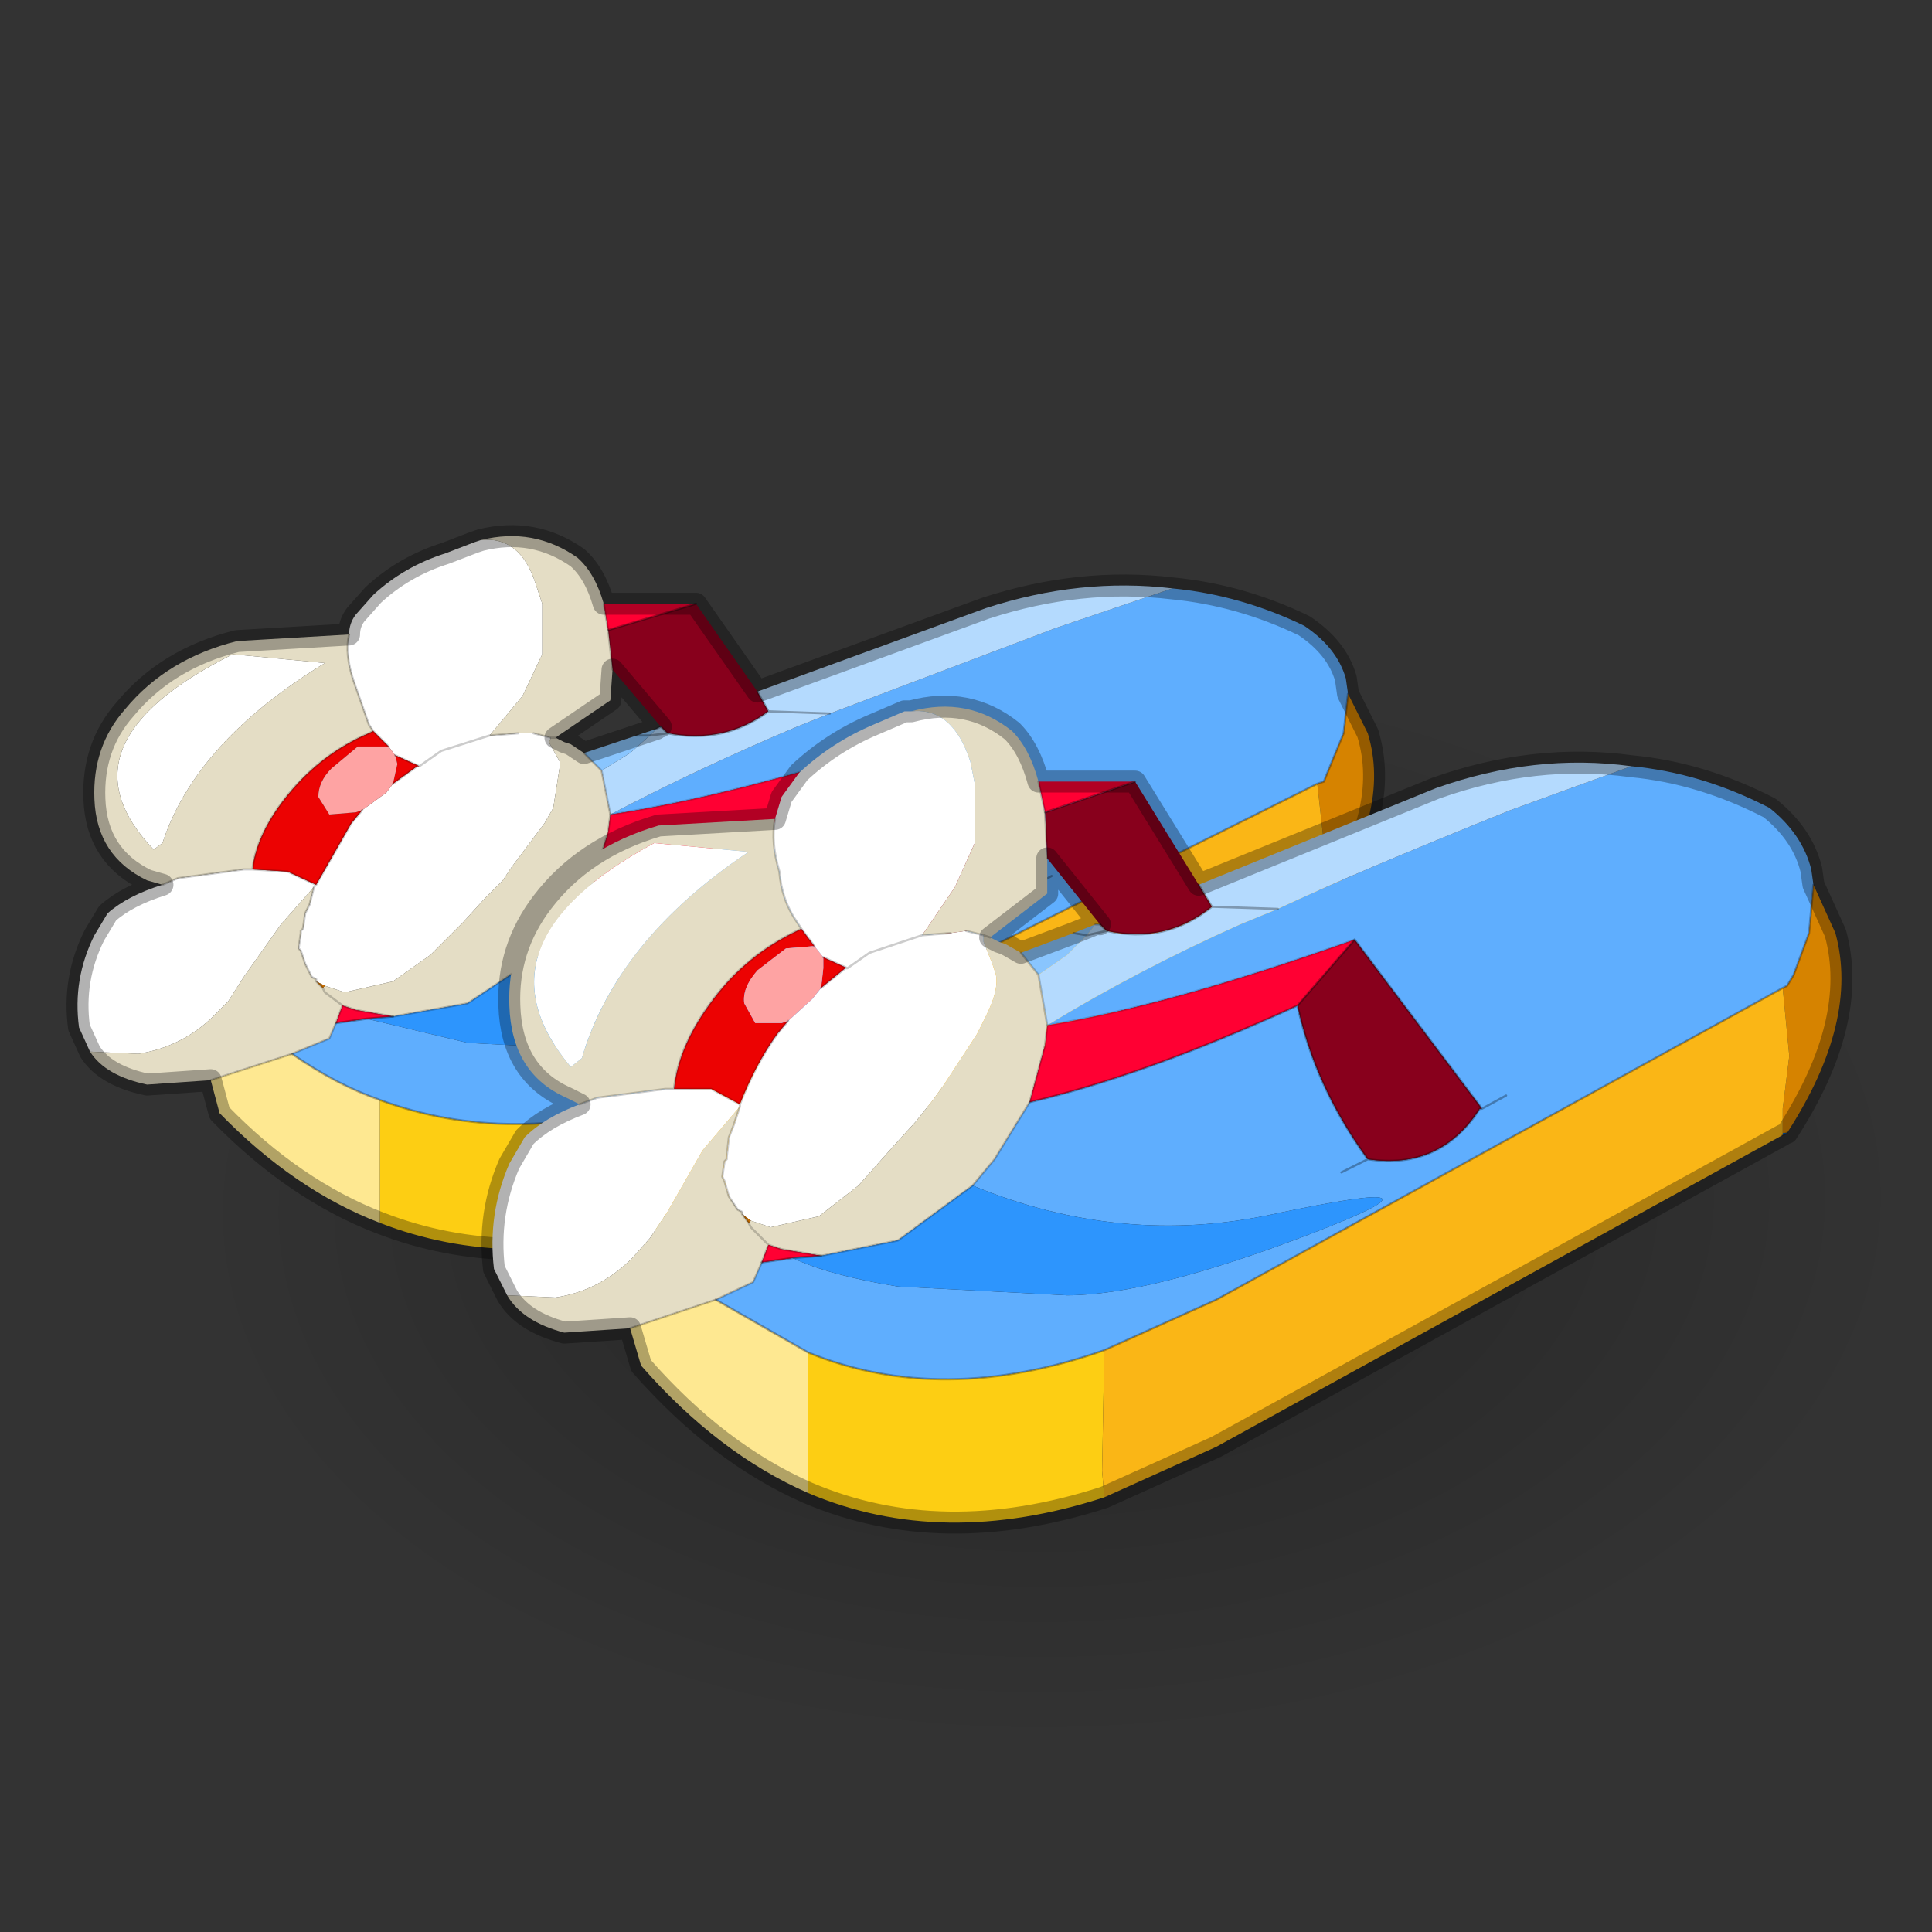 <?xml version="1.0" encoding="UTF-8" standalone="no"?>
<svg xmlns:xlink="http://www.w3.org/1999/xlink" height="440.0px" width="440.0px" xmlns="http://www.w3.org/2000/svg">
  <rect width="100%" height="100%" fill="#333333" stroke="none"/>
  <g transform="matrix(10.0, 0.0, 0.0, 10.0, 0.0, 0.0)">
    <use height="44.0" transform="matrix(1.0, 0.0, 0.0, 1.0, 0.0, 0.0)" width="44.0" xlink:href="#shape0"/>
    <use height="82.7" transform="matrix(-0.467, 0.007, 0.004, 0.294, 43.1, 15.0)" width="82.7" xlink:href="#sprite0"/>
    <use height="23.0" transform="matrix(1.0, 0.0, 0.0, 1.0, 1.5, 11.95)" width="40.7" xlink:href="#shape2"/>
  </g>
  <defs>
    <g id="shape0" transform="matrix(1.0, 0.0, 0.0, 1.0, 0.0, 0.0)">
      <path d="M44.0 44.0 L0.0 44.0 0.0 0.0 44.0 0.0 44.0 44.0" fill="#43adca" fill-opacity="0.0" fill-rule="evenodd" stroke="none"/>
    </g>
    <g id="sprite0" transform="matrix(1.0, 0.0, 0.0, 1.0, 0.0, 0.0)">
      <use height="82.7" transform="matrix(1.0, 0.0, 0.0, 1.0, 0.0, 0.0)" width="82.7" xlink:href="#shape1"/>
    </g>
    <g id="shape1" transform="matrix(1.0, 0.0, 0.0, 1.0, 0.0, 0.0)">
      <path d="M70.6 12.1 Q82.7 24.2 82.7 41.35 82.7 58.5 70.6 70.6 58.5 82.7 41.35 82.7 24.2 82.7 12.1 70.6 0.0 58.5 0.0 41.35 0.0 24.2 12.1 12.1 24.2 0.0 41.35 0.0 58.5 0.0 70.6 12.1" fill="url(#gradient0)" fill-rule="evenodd" stroke="none"/>
    </g>
    <radialGradient cx="0" cy="0" gradientTransform="matrix(0.051, 0.0, 0.0, 0.051, 41.35, 41.35)" gradientUnits="userSpaceOnUse" id="gradient0" r="819.2" spreadMethod="pad">
      <stop offset="0.0" stop-color="#000000" stop-opacity="0.302"/>
      <stop offset="1.0" stop-color="#000000" stop-opacity="0.0"/>
    </radialGradient>
    <g id="shape2" transform="matrix(1.0, 0.0, 0.0, 1.0, -1.5, -11.95)">
      <path d="M30.7 15.8 L30.6 16.7 30.25 17.55 30.15 17.8 30.0 17.85 17.6 24.05 15.15 25.05 Q11.6 26.15 8.65 25.05 7.65 24.7 6.65 24.0 L7.5 23.65 7.65 23.3 8.35 23.2 10.65 23.75 14.35 23.95 Q16.15 23.95 19.7 22.7 23.2 21.5 18.85 22.35 15.55 23.0 12.3 21.75 L12.75 21.25 13.5 20.1 Q16.05 19.55 19.4 18.15 19.8 19.8 20.95 21.25 22.5 21.45 23.4 20.25 L23.4 20.2 20.65 16.85 Q16.6 18.15 13.9 18.55 15.9 17.5 18.15 16.55 L18.9 16.25 24.05 14.3 26.7 13.4 Q28.25 13.55 29.7 14.25 30.45 14.75 30.65 15.45 L30.7 15.8 M23.95 19.95 Q23.7 20.1 23.4 20.2 23.7 20.1 23.95 19.95 M20.95 21.25 L20.35 21.5 20.95 21.25" fill="#5faefe" fill-rule="evenodd" stroke="none"/>
      <path d="M20.65 16.85 L23.4 20.2 23.4 20.25 Q22.5 21.45 20.95 21.25 19.8 19.8 19.4 18.15 L20.65 16.85 M15.85 13.75 L17.25 15.75 17.5 16.2 Q16.5 16.95 15.2 16.7 L15.05 16.55 13.95 15.25 13.85 14.35 15.85 13.75" fill="#88001c" fill-rule="evenodd" stroke="none"/>
      <path d="M30.05 20.75 L30.05 20.7 30.15 20.7 30.05 20.75" fill="#0267ca" fill-rule="evenodd" stroke="none"/>
      <path d="M26.7 13.4 L24.05 14.3 18.9 16.25 18.15 16.55 Q15.9 17.5 13.9 18.55 L13.7 17.55 14.35 17.15 14.8 16.75 14.95 16.6 15.05 16.55 15.2 16.7 Q16.5 16.95 17.5 16.2 L17.25 15.75 22.45 13.85 Q24.6 13.15 26.7 13.4 M18.9 16.25 L17.5 16.2 18.9 16.25 M15.2 16.7 L14.8 16.75 15.2 16.7" fill="#b4dafe" fill-rule="evenodd" stroke="none"/>
      <path d="M7.95 14.45 Q7.95 14.2 8.1 14.0 L8.5 13.55 Q9.2 12.9 10.15 12.6 L10.8 12.35 10.95 12.3 Q11.85 12.2 12.2 13.3 L12.35 13.75 12.35 14.9 11.9 15.85 11.15 16.75 10.05 17.1 9.55 17.45 10.05 17.1 11.15 16.75 11.8 16.7 12.15 16.7 12.55 16.8 12.5 16.9 12.75 17.35 12.75 17.45 12.6 18.4 12.4 18.75 11.65 19.75 11.45 20.05 11.05 20.45 10.55 21.0 9.8 21.75 8.95 22.35 7.85 22.6 7.4 22.45 7.2 22.35 7.2 22.3 7.1 22.25 6.95 21.95 6.85 21.65 6.8 21.6 6.85 21.25 6.85 21.2 6.9 21.15 6.95 20.8 7.05 20.6 7.15 20.2 6.4 21.05 5.55 22.25 5.2 22.8 4.8 23.2 Q4.1 23.85 3.15 24.0 L2.05 23.95 1.8 23.4 Q1.65 22.3 2.15 21.3 L2.45 20.8 Q2.9 20.4 3.7 20.15 L4.05 20.0 5.55 19.8 5.75 19.8 6.55 19.85 7.2 20.15 8.0 18.75 8.25 18.45 8.8 18.05 8.95 17.85 9.5 17.45 9.55 17.45 9.0 17.2 8.85 17.0 8.5 16.65 8.4 16.5 8.05 15.5 Q7.85 14.9 7.95 14.45 M7.4 15.1 Q4.45 16.9 3.7 19.2 L3.5 19.35 Q1.2 16.95 5.3 14.9 L7.4 15.1 M7.2 20.15 L7.15 20.2 7.2 20.15" fill="#ffffff" fill-rule="evenodd" stroke="none"/>
      <path d="M10.95 12.3 Q12.15 12.0 13.15 12.7 13.55 13.05 13.75 13.75 L13.85 14.35 13.95 15.25 13.9 15.95 12.65 16.8 12.85 16.9 13.0 16.95 13.3 17.15 13.7 17.55 13.9 18.55 13.85 18.95 13.5 20.1 12.75 21.25 12.3 21.75 10.65 22.85 8.95 23.15 8.1 23.0 7.8 22.9 7.65 23.3 7.5 23.65 6.65 24.0 4.8 24.6 3.35 24.7 Q2.4 24.5 2.05 23.95 L3.15 24.0 Q4.1 23.85 4.8 23.2 L5.2 22.8 5.55 22.25 6.4 21.05 7.15 20.2 7.05 20.6 6.95 20.8 6.9 21.15 6.85 21.2 6.85 21.25 6.8 21.6 6.85 21.65 6.95 21.95 7.1 22.25 7.2 22.3 7.2 22.35 7.35 22.5 7.4 22.6 7.8 22.9 7.4 22.6 7.35 22.5 7.4 22.45 7.85 22.6 8.95 22.35 9.8 21.75 10.55 21.0 11.05 20.45 11.45 20.05 11.65 19.75 12.4 18.75 12.6 18.4 12.75 17.45 12.75 17.35 12.5 16.9 12.55 16.8 12.15 16.7 11.8 16.7 11.15 16.75 11.9 15.85 12.35 14.9 12.35 13.75 12.2 13.3 Q11.85 12.2 10.95 12.3 M7.4 15.1 L5.3 14.9 Q1.2 16.95 3.5 19.35 L3.7 19.2 Q4.45 16.9 7.4 15.1 M8.5 16.65 L8.4 16.7 Q7.35 17.15 6.6 18.05 5.85 18.95 5.75 19.8 L5.55 19.8 4.05 20.0 3.7 20.15 3.35 20.05 Q2.2 19.5 2.15 18.2 2.1 17.0 2.85 16.15 3.8 15.0 5.4 14.6 L7.95 14.45 Q7.85 14.9 8.05 15.5 L8.4 16.5 8.5 16.65 M12.55 16.8 L12.65 16.8 12.55 16.8" fill="#e4ddc5" fill-rule="evenodd" stroke="none"/>
      <path d="M8.85 17.0 L8.8 17.0 8.15 17.0 7.55 17.5 Q7.25 17.8 7.25 18.15 L7.5 18.55 8.1 18.5 8.25 18.45 8.0 18.75 7.2 20.15 6.55 19.85 5.75 19.8 Q5.85 18.95 6.6 18.05 7.35 17.15 8.4 16.7 L8.5 16.65 8.85 17.0 M8.95 17.85 L9.05 17.4 9.0 17.2 9.55 17.45 9.5 17.45 8.95 17.85" fill="#ec0202" fill-rule="evenodd" stroke="none"/>
      <path d="M8.25 18.45 L8.1 18.5 7.5 18.55 7.25 18.15 Q7.25 17.8 7.55 17.5 L8.15 17.0 8.8 17.0 8.85 17.0 9.0 17.2 9.05 17.4 8.95 17.85 8.8 18.05 8.25 18.45" fill="#fea3a3" fill-rule="evenodd" stroke="none"/>
      <path d="M7.35 22.5 L7.2 22.35 7.4 22.45 7.35 22.5" fill="#c76d00" fill-rule="evenodd" stroke="none"/>
      <path d="M13.9 18.55 Q16.6 18.15 20.65 16.85 L19.4 18.15 Q16.05 19.55 13.5 20.1 L13.85 18.95 13.9 18.55 M13.75 13.75 L15.85 13.75 13.85 14.35 13.75 13.75 M7.65 23.3 L7.8 22.9 8.1 23.0 8.95 23.15 8.35 23.2 7.65 23.3" fill="#ff0033" fill-rule="evenodd" stroke="none"/>
      <path d="M8.95 23.15 L10.65 22.85 12.3 21.75 Q15.55 23.0 18.85 22.35 23.2 21.5 19.7 22.7 16.15 23.95 14.35 23.95 L10.65 23.75 8.35 23.2 8.95 23.15" fill="#2d95fd" fill-rule="evenodd" stroke="none"/>
      <path d="M13.7 17.55 L13.3 17.15 14.5 16.75 14.95 16.6 14.8 16.75 14.35 17.15 13.7 17.55 M14.8 16.75 L14.5 16.75 14.8 16.75" fill="#89c5fe" fill-rule="evenodd" stroke="none"/>
      <path d="M30.0 17.85 L30.15 17.8 30.25 17.55 30.6 16.7 30.7 15.8 31.15 16.7 Q31.7 18.5 30.15 20.7 L30.05 20.7 30.05 20.25 30.15 19.2 30.0 17.85" fill="#d68300" fill-rule="evenodd" stroke="none"/>
      <path d="M30.05 20.7 L30.05 20.75 17.6 26.95 15.15 27.95 15.1 27.4 15.15 25.05 17.6 24.05 30.0 17.85 30.15 19.2 30.05 20.25 30.05 20.7" fill="#fab616" fill-rule="evenodd" stroke="none"/>
      <path d="M15.15 25.05 L15.1 27.4 15.15 27.95 Q11.6 29.0 8.65 27.85 L8.65 27.55 8.65 25.05 Q11.6 26.15 15.15 25.05" fill="#fdce13" fill-rule="evenodd" stroke="none"/>
      <path d="M4.8 24.6 L6.65 24.0 Q7.65 24.7 8.65 25.05 L8.65 27.55 8.65 27.85 Q6.7 27.1 5.0 25.35 L4.8 24.6" fill="#fee891" fill-rule="evenodd" stroke="none"/>
      <path d="M30.0 17.85 L30.15 17.8 30.25 17.55 30.6 16.7 30.7 15.8 M30.0 17.85 L17.6 24.05 15.15 25.05 M30.05 20.75 L30.15 20.7 M6.65 24.0 Q7.65 24.7 8.65 25.05 11.6 26.15 15.15 25.05 M15.05 16.55 L14.95 16.6" fill="none" stroke="#0f111c" stroke-linecap="round" stroke-linejoin="round" stroke-opacity="0.302" stroke-width="0.05"/>
      <path d="M30.7 15.8 L30.65 15.45 Q30.45 14.75 29.7 14.25 28.25 13.55 26.7 13.4 M15.15 27.95 L17.6 26.95 30.05 20.75 M17.25 15.75 L22.45 13.85 Q24.6 13.15 26.7 13.4 M30.15 20.7 Q31.7 18.5 31.15 16.7 L30.7 15.8 M7.95 14.45 Q7.95 14.2 8.1 14.0 L8.5 13.55 Q9.2 12.9 10.15 12.6 L10.8 12.35 10.95 12.3 Q12.15 12.0 13.15 12.7 13.55 13.05 13.75 13.75 L15.85 13.75 17.25 15.75 M7.95 14.45 L5.4 14.6 Q3.8 15.0 2.85 16.15 2.1 17.0 2.15 18.2 2.2 19.5 3.35 20.05 L3.7 20.15 M2.05 23.95 L1.8 23.4 Q1.65 22.3 2.15 21.3 L2.45 20.8 Q2.9 20.4 3.7 20.15 M4.8 24.6 L3.35 24.7 Q2.4 24.5 2.05 23.95 M13.3 17.15 L13.0 16.95 12.85 16.9 12.65 16.8 M14.95 16.6 L14.5 16.75 13.3 17.15 M15.05 16.55 L13.95 15.25 13.9 15.95 12.65 16.8 M8.65 27.85 Q6.7 27.1 5.0 25.35 L4.8 24.6 M15.15 27.95 Q11.6 29.0 8.65 27.85" fill="none" stroke="#000000" stroke-linecap="round" stroke-linejoin="round" stroke-opacity="0.302" stroke-width="0.5"/>
      <path d="M20.65 16.85 L23.4 20.2 Q23.7 20.1 23.95 19.95 M19.4 18.15 Q19.8 19.8 20.95 21.25 22.5 21.45 23.4 20.25 L23.4 20.2 M20.35 21.5 L20.95 21.25 M17.25 15.75 L17.5 16.2 18.9 16.25 M8.35 23.2 L8.95 23.15 M7.65 23.3 L8.35 23.2 M15.05 16.55 L15.2 16.7 Q16.5 16.95 17.5 16.2 M14.5 16.75 L14.8 16.75 15.2 16.7 M19.4 18.15 Q16.05 19.55 13.5 20.1 M15.85 13.75 L13.85 14.35 M20.65 16.85 L19.4 18.15" fill="none" stroke="#000000" stroke-linecap="round" stroke-linejoin="round" stroke-opacity="0.302" stroke-width="0.05"/>
      <path d="M8.85 17.0 L8.5 16.65 8.4 16.7 Q7.35 17.15 6.6 18.05 5.85 18.95 5.75 19.8 L6.55 19.85 7.2 20.15 8.0 18.75 8.25 18.45 M8.5 16.65 L8.4 16.5 8.05 15.5 Q7.85 14.9 7.95 14.45 M3.7 20.15 L4.05 20.0 5.55 19.8 5.75 19.8 M11.15 16.75 L10.05 17.1 9.55 17.45 9.5 17.45 8.95 17.85 M9.55 17.45 L9.0 17.2 M7.15 20.2 L7.2 20.15 M7.2 22.35 L7.2 22.3 7.1 22.25 6.95 21.95 6.85 21.65 6.8 21.6 6.85 21.25 6.85 21.2 6.9 21.15 6.95 20.8 7.05 20.6 7.15 20.2 M7.8 22.9 L7.4 22.6 7.35 22.5 7.2 22.35 M12.55 16.8 L12.15 16.7 M11.8 16.7 L11.15 16.75 M6.65 24.0 L7.5 23.65 7.65 23.3 7.8 22.9 8.1 23.0 8.95 23.15 10.65 22.85 12.3 21.75 12.75 21.25 13.5 20.1 13.85 18.95 13.9 18.55 13.7 17.55 13.3 17.15 M12.65 16.8 L12.55 16.8 M4.8 24.6 L6.65 24.0 M13.95 15.25 L13.85 14.35 13.75 13.75" fill="none" stroke="#000000" stroke-linecap="round" stroke-linejoin="round" stroke-opacity="0.2" stroke-width="0.05"/>
      <path d="M13.9 18.55 Q16.6 18.15 20.65 16.85" fill="none" stroke="#000000" stroke-linecap="round" stroke-linejoin="round" stroke-opacity="0.153" stroke-width="0.05"/>
      <path d="M40.6 22.5 L27.7 29.6 25.15 30.75 Q21.45 32.05 18.4 30.8 L16.3 29.6 17.15 29.2 17.35 28.75 18.05 28.65 Q18.9 29.05 20.45 29.3 L24.3 29.5 Q26.2 29.5 29.85 28.1 33.5 26.7 29.0 27.65 25.55 28.4 22.15 27.0 L22.65 26.4 23.45 25.1 Q26.05 24.5 29.55 22.9 29.95 24.75 31.15 26.4 32.8 26.65 33.7 25.25 L33.75 25.25 30.85 21.4 Q26.65 22.9 23.85 23.35 25.9 22.1 28.25 21.05 L29.1 20.7 Q30.8 19.9 34.4 18.45 L37.15 17.45 Q38.75 17.6 40.3 18.4 41.05 19.0 41.25 19.8 L41.3 20.15 41.2 21.25 40.85 22.2 40.7 22.45 40.6 22.5 M34.3 24.95 L33.75 25.25 34.3 24.95 M31.15 26.4 L30.55 26.7 31.15 26.4" fill="#5faefe" fill-rule="evenodd" stroke="none"/>
      <path d="M40.6 25.85 L40.6 25.8 40.7 25.8 40.6 25.85" fill="#0267ca" fill-rule="evenodd" stroke="none"/>
      <path d="M20.75 16.2 Q21.7 16.1 22.1 17.35 L22.2 17.85 22.2 19.2 21.75 20.2 21.0 21.3 21.65 21.25 22.0 21.2 22.4 21.3 22.4 21.45 22.6 21.95 22.65 22.1 Q22.8 22.45 22.45 23.15 L22.25 23.55 21.5 24.7 21.25 25.05 20.85 25.55 20.35 26.1 19.55 27.0 18.65 27.7 17.55 27.95 17.1 27.8 16.9 27.65 16.9 27.6 16.8 27.55 16.6 27.25 16.5 26.9 16.45 26.8 16.5 26.45 16.55 26.4 16.55 26.35 16.6 25.9 16.7 25.65 16.85 25.2 16.0 26.2 15.2 27.6 14.8 28.2 14.4 28.65 Q13.65 29.4 12.65 29.55 L11.55 29.5 11.25 28.9 Q11.1 27.65 11.6 26.5 L11.95 25.9 Q12.4 25.45 13.2 25.15 L13.6 25.0 15.15 24.8 15.35 24.8 16.2 24.8 16.85 25.15 Q17.2 24.25 17.7 23.55 L17.95 23.25 18.5 22.75 18.7 22.5 19.25 22.05 19.3 22.05 18.75 21.8 18.55 21.55 18.25 21.15 18.15 21.0 Q17.8 20.5 17.75 19.85 17.55 19.2 17.65 18.65 L17.8 18.15 18.2 17.6 Q18.95 16.9 19.9 16.5 L20.6 16.2 20.75 16.2 M13.0 24.3 Q10.65 21.5 14.9 19.2 L17.05 19.4 Q14.05 21.4 13.25 24.1 L13.0 24.3 M21.0 21.3 L19.8 21.7 19.3 22.05 19.8 21.7 21.0 21.3 M16.85 25.15 L16.85 25.2 16.85 25.15" fill="#ffffff" fill-rule="evenodd" stroke="none"/>
      <path d="M23.65 17.8 L23.8 18.5 23.85 19.55 23.85 20.35 22.55 21.35 22.4 21.3 22.55 21.35 22.75 21.45 22.9 21.5 23.25 21.7 23.65 22.2 23.85 23.35 23.8 23.8 23.45 25.1 22.65 26.4 22.15 27.0 20.45 28.25 18.7 28.6 17.8 28.45 17.5 28.35 17.35 28.75 17.15 29.2 16.3 29.6 14.35 30.25 12.85 30.35 Q11.9 30.1 11.55 29.5 L12.65 29.55 Q13.65 29.4 14.4 28.65 L14.8 28.2 15.2 27.6 16.0 26.2 16.85 25.2 16.7 25.65 16.6 25.9 16.55 26.35 16.55 26.4 16.5 26.45 16.45 26.8 16.5 26.9 16.6 27.25 16.8 27.55 16.9 27.6 16.9 27.65 17.05 27.85 17.1 27.8 17.55 27.95 18.65 27.7 19.55 27.0 20.35 26.1 20.85 25.55 21.25 25.05 21.5 24.7 22.25 23.55 22.45 23.15 Q22.8 22.45 22.65 22.1 L22.6 21.95 22.4 21.45 22.4 21.3 22.0 21.2 21.65 21.25 21.0 21.3 21.75 20.2 22.2 19.2 22.2 17.85 22.1 17.35 Q21.7 16.1 20.75 16.2 22.05 15.85 23.05 16.65 23.45 17.05 23.65 17.8 M13.0 24.3 L13.25 24.1 Q14.05 21.4 17.05 19.4 L14.9 19.2 Q10.65 21.5 13.0 24.3 M13.2 25.15 L12.9 25.0 Q11.65 24.45 11.6 22.9 11.55 21.6 12.35 20.55 13.3 19.3 15.0 18.8 L17.65 18.65 Q17.55 19.2 17.75 19.85 17.8 20.5 18.15 21.0 L18.25 21.15 18.15 21.2 Q17.0 21.75 16.25 22.75 15.45 23.8 15.35 24.8 L15.15 24.8 13.6 25.0 13.2 25.15 M17.05 27.85 L17.1 27.95 17.5 28.35 17.1 27.95 17.05 27.85" fill="#e4ddc5" fill-rule="evenodd" stroke="none"/>
      <path d="M23.8 18.5 L23.65 17.8 25.85 17.8 23.8 18.5 M23.45 25.1 L23.8 23.8 23.85 23.35 Q26.65 22.9 30.85 21.4 L29.55 22.9 Q26.05 24.5 23.45 25.1 M17.35 28.75 L17.5 28.35 17.8 28.45 18.7 28.6 18.05 28.65 17.35 28.75" fill="#ff0033" fill-rule="evenodd" stroke="none"/>
      <path d="M24.75 21.3 L24.45 21.25 24.75 21.3 24.3 21.75 23.65 22.2 23.25 21.7 24.45 21.25 24.95 21.05 24.75 21.3" fill="#89c5fe" fill-rule="evenodd" stroke="none"/>
      <path d="M24.75 21.3 L24.95 21.05 25.05 21.05 25.2 21.2 24.75 21.3 25.2 21.2 Q26.55 21.5 27.6 20.65 L27.3 20.15 32.7 17.95 Q34.95 17.15 37.15 17.45 L34.4 18.45 Q30.8 19.9 29.1 20.7 L28.25 21.05 Q25.9 22.1 23.85 23.35 L23.65 22.2 24.3 21.75 24.75 21.3 M27.6 20.65 L29.1 20.7 27.6 20.65" fill="#b4dafe" fill-rule="evenodd" stroke="none"/>
      <path d="M23.85 19.55 L23.8 18.5 25.85 17.8 27.3 20.15 27.6 20.65 Q26.55 21.5 25.2 21.2 L25.05 21.05 23.85 19.55 M29.55 22.9 L30.85 21.4 33.75 25.25 33.7 25.25 Q32.8 26.65 31.15 26.4 29.95 24.75 29.55 22.9" fill="#88001c" fill-rule="evenodd" stroke="none"/>
      <path d="M18.25 21.15 L18.55 21.55 18.5 21.55 17.9 21.6 17.25 22.1 Q16.9 22.5 16.95 22.85 L17.2 23.3 17.8 23.3 17.95 23.25 17.7 23.55 Q17.2 24.25 16.85 25.15 L16.2 24.8 15.35 24.8 Q15.45 23.8 16.25 22.75 17.0 21.75 18.15 21.2 L18.25 21.15 M18.75 21.8 L19.3 22.05 19.25 22.05 18.7 22.5 18.75 22.05 18.75 21.8" fill="#ec0202" fill-rule="evenodd" stroke="none"/>
      <path d="M18.55 21.55 L18.75 21.8 18.75 22.05 18.7 22.5 18.5 22.75 17.95 23.25 17.8 23.3 17.2 23.3 16.95 22.85 Q16.9 22.5 17.25 22.1 L17.9 21.6 18.5 21.55 18.55 21.55" fill="#fea3a3" fill-rule="evenodd" stroke="none"/>
      <path d="M17.05 27.85 L16.9 27.65 17.1 27.8 17.05 27.85" fill="#c76d00" fill-rule="evenodd" stroke="none"/>
      <path d="M18.05 28.65 L18.7 28.6 20.45 28.25 22.15 27.0 Q25.55 28.4 29.0 27.65 33.5 26.7 29.85 28.1 26.2 29.5 24.3 29.5 L20.45 29.3 Q18.9 29.05 18.05 28.65" fill="#2d95fd" fill-rule="evenodd" stroke="none"/>
      <path d="M25.15 30.75 L25.1 33.5 25.15 34.1 Q21.45 35.3 18.4 34.0 L18.4 33.65 18.4 30.8 Q21.45 32.05 25.15 30.75" fill="#fdce13" fill-rule="evenodd" stroke="none"/>
      <path d="M14.35 30.25 L16.3 29.6 18.4 30.8 18.4 33.65 18.4 34.0 Q16.35 33.1 14.6 31.1 L14.35 30.25" fill="#fee891" fill-rule="evenodd" stroke="none"/>
      <path d="M40.6 25.8 L40.6 25.25 40.75 24.05 40.6 22.5 40.7 22.45 40.85 22.2 41.2 21.25 41.3 20.15 41.8 21.25 Q42.35 23.25 40.7 25.8 L40.6 25.8" fill="#d68300" fill-rule="evenodd" stroke="none"/>
      <path d="M40.6 22.5 L40.75 24.05 40.6 25.25 40.6 25.8 40.6 25.85 27.7 32.95 25.15 34.1 25.1 33.5 25.15 30.75 27.7 29.6 40.6 22.5" fill="#fab616" fill-rule="evenodd" stroke="none"/>
      <path d="M25.15 34.1 L27.7 32.95 40.6 25.85 M40.7 25.8 Q42.35 23.25 41.8 21.25 L41.3 20.15 M37.15 17.45 Q38.75 17.6 40.3 18.4 41.05 19.0 41.25 19.8 L41.3 20.15 M23.65 17.8 Q23.45 17.05 23.05 16.65 22.05 15.85 20.75 16.2 M22.55 21.35 L23.85 20.35 23.85 19.55 M25.85 17.8 L23.65 17.8 M17.65 18.65 L17.8 18.15 18.2 17.6 Q18.95 16.9 19.9 16.5 L20.6 16.2 20.75 16.2 M25.05 21.05 L23.85 19.55 M24.95 21.05 L24.45 21.25 23.25 21.7 22.9 21.5 22.75 21.45 22.55 21.35 M27.3 20.15 L25.85 17.8 M37.15 17.45 Q34.95 17.15 32.7 17.95 L27.3 20.15 M13.2 25.15 L12.9 25.0 Q11.65 24.45 11.6 22.9 11.55 21.6 12.35 20.55 13.3 19.3 15.0 18.8 L17.65 18.65 M11.55 29.5 Q11.9 30.1 12.85 30.35 L14.35 30.25 M13.2 25.15 Q12.4 25.45 11.95 25.9 L11.6 26.5 Q11.1 27.65 11.25 28.9 L11.55 29.5 M18.4 34.0 Q16.35 33.1 14.6 31.1 L14.35 30.25 M25.15 34.1 Q21.45 35.3 18.4 34.0" fill="none" stroke="#000000" stroke-linecap="round" stroke-linejoin="round" stroke-opacity="0.302" stroke-width="0.5"/>
      <path d="M40.6 22.5 L27.7 29.6 25.15 30.75 M41.3 20.15 L41.2 21.25 40.85 22.2 40.7 22.45 40.6 22.5 M40.7 25.8 L40.6 25.85 M25.05 21.05 L24.95 21.05 M16.3 29.6 L18.4 30.8 Q21.45 32.05 25.15 30.75" fill="none" stroke="#0f111c" stroke-linecap="round" stroke-linejoin="round" stroke-opacity="0.302" stroke-width="0.05"/>
      <path d="M23.8 18.5 L23.65 17.8 M21.0 21.3 L21.65 21.25 M22.0 21.2 L22.4 21.3 22.55 21.35 M23.85 19.55 L23.8 18.5 M23.25 21.7 L23.65 22.2 M23.85 23.35 L23.65 22.2 M23.45 25.1 L23.8 23.8 23.85 23.35 M17.65 18.65 Q17.55 19.2 17.75 19.85 17.8 20.5 18.15 21.0 L18.25 21.15 18.55 21.55 M18.75 21.8 L19.3 22.05 19.8 21.7 21.0 21.3 M18.25 21.15 L18.15 21.2 Q17.0 21.75 16.25 22.75 15.45 23.8 15.35 24.8 L16.2 24.8 16.85 25.15 Q17.2 24.25 17.7 23.55 L17.95 23.25 M19.3 22.05 L19.25 22.05 18.7 22.5 M16.9 27.65 L16.9 27.6 16.8 27.55 16.6 27.25 16.5 26.9 16.45 26.8 16.5 26.45 16.55 26.4 16.55 26.35 16.6 25.9 16.7 25.65 16.85 25.2 16.85 25.15 M14.35 30.25 L16.3 29.6 17.15 29.2 17.35 28.75 17.5 28.35 17.1 27.95 17.05 27.85 16.9 27.65 M22.15 27.0 L20.45 28.25 18.7 28.6 17.8 28.45 17.5 28.35 M15.35 24.8 L15.15 24.8 13.6 25.0 13.2 25.15 M22.15 27.0 L22.65 26.4 23.45 25.1" fill="none" stroke="#000000" stroke-linecap="round" stroke-linejoin="round" stroke-opacity="0.2" stroke-width="0.05"/>
      <path d="M23.8 18.5 L25.85 17.8 M24.45 21.25 L24.75 21.3 25.2 21.2 25.05 21.05 M29.1 20.7 L27.6 20.65 Q26.55 21.5 25.2 21.2 M27.6 20.65 L27.3 20.15 M30.85 21.4 L29.55 22.9 Q29.95 24.75 31.15 26.4 32.8 26.65 33.7 25.25 L33.75 25.25 30.85 21.4 M18.7 28.6 L18.05 28.65 M17.35 28.75 L18.05 28.65 M30.55 26.7 L31.15 26.4 M33.75 25.25 L34.3 24.95 M23.45 25.1 Q26.05 24.5 29.55 22.9" fill="none" stroke="#000000" stroke-linecap="round" stroke-linejoin="round" stroke-opacity="0.302" stroke-width="0.05"/>
      <path d="M30.85 21.4 Q26.65 22.9 23.85 23.35" fill="none" stroke="#000000" stroke-linecap="round" stroke-linejoin="round" stroke-opacity="0.153" stroke-width="0.05"/>
    </g>
  </defs>
</svg>
